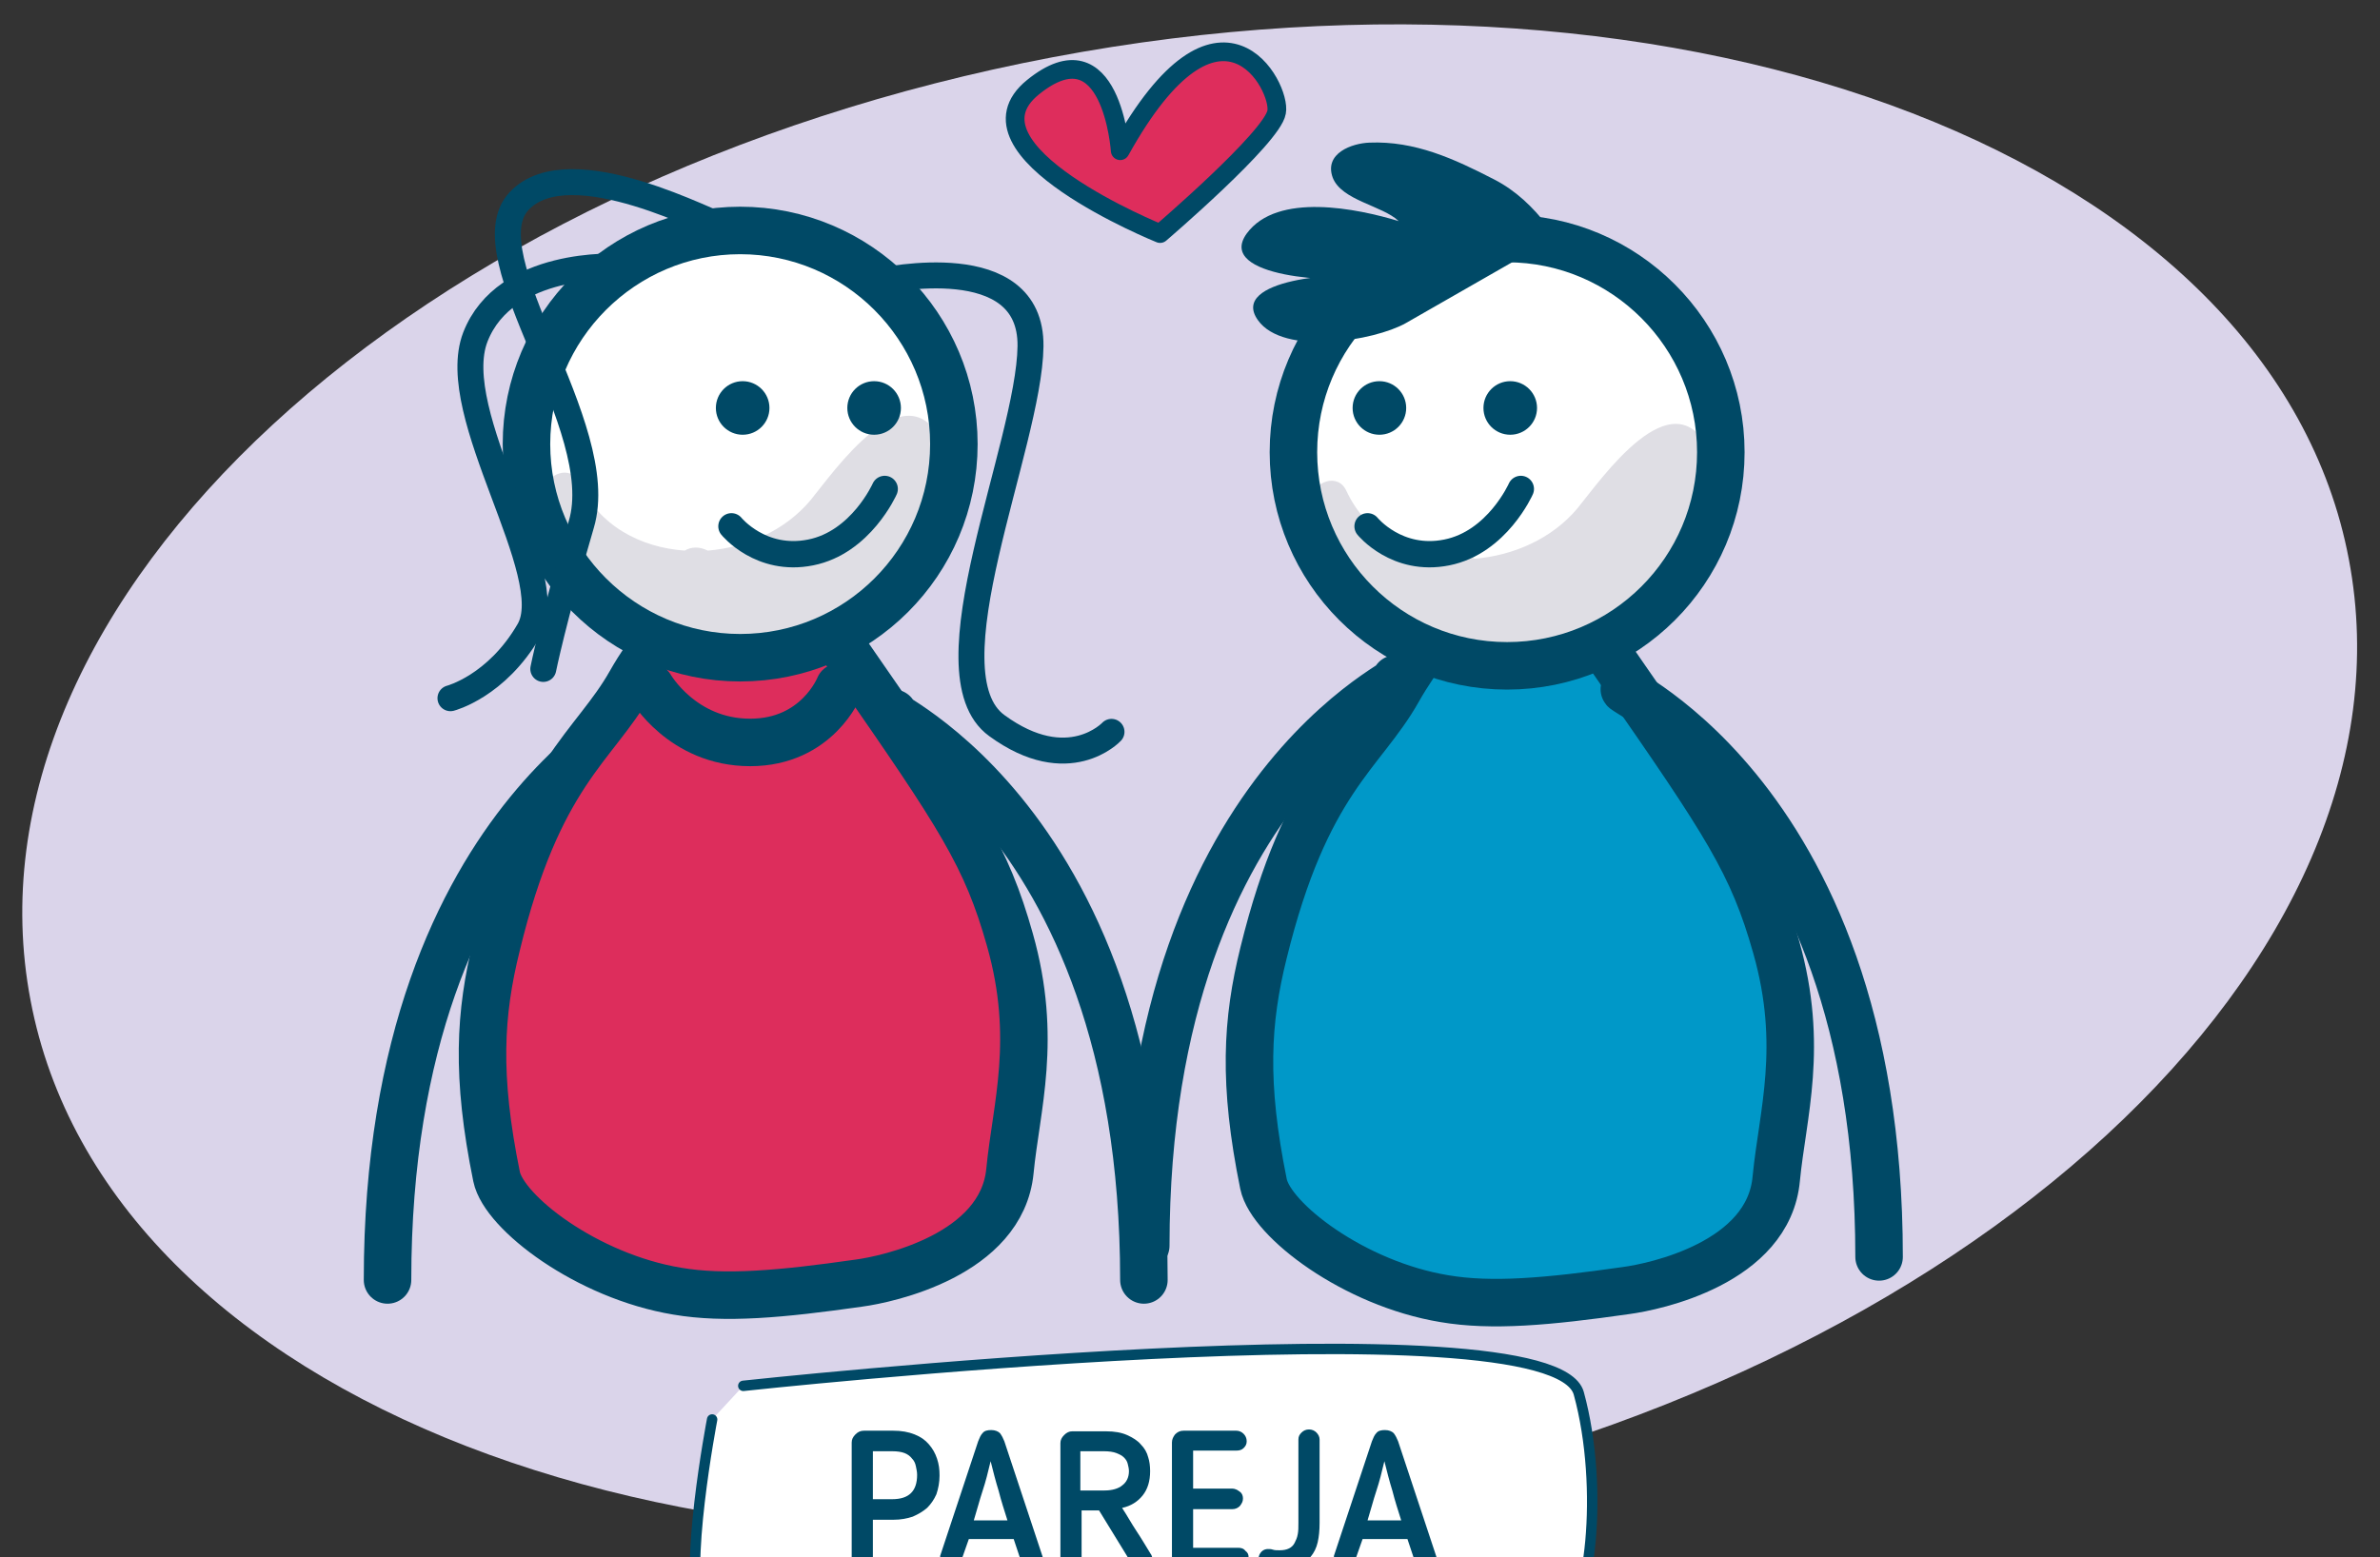 <?xml version="1.0" encoding="utf-8"?>
<!-- Generator: Adobe Illustrator 19.0.0, SVG Export Plug-In . SVG Version: 6.00 Build 0)  -->
<svg version="1.1" id="Capa_1" xmlns="http://www.w3.org/2000/svg" xmlns:xlink="http://www.w3.org/1999/xlink" x="0px" y="0px"
	 viewBox="-114 272 382 250" style="enable-background:new -114 272 382 250;" xml:space="preserve">
<rect x="-114" y="272" width="382" height="250" fill="#333333" stroke="none"/>
<style type="text/css">
	.st0{fill:#DAD4EA;}
	.st1{fill:#0098C8;}
	.st2{fill:none;stroke:#004966;stroke-width:7.626;stroke-miterlimit:10;}
	.st3{fill:#FFFFFF;}
	.st4{fill:#DFDEE4;}
	.st5{fill:none;stroke:#004966;stroke-width:7.626;stroke-linecap:round;stroke-miterlimit:10;}
	.st6{fill:#DD2D5C;}
	.st7{fill:none;stroke:#004966;stroke-width:4.225;stroke-linecap:round;stroke-miterlimit:10;}
	.st8{fill:#004966;}
	.st9{fill:none;stroke:#004966;stroke-width:4.166;stroke-linecap:round;stroke-miterlimit:10;}
	.st10{fill:#DE2D5C;stroke:#004966;stroke-width:3;stroke-linecap:round;stroke-linejoin:round;stroke-miterlimit:10;}
	.st11{fill:#FFFFFF;stroke:#004966;stroke-width:1.671;stroke-linecap:round;stroke-miterlimit:10;}
</style>
<g>
	<path class="st0" d="M263,361.8c12.2,64.1-61.2,131.9-164,151.4c-102.8,19.5-196-16.6-208.1-80.6c-12.2-64.1,61.2-131.9,164-151.4
		C157.7,261.7,250.9,297.8,263,361.8z"/>
	<g>
		<path class="st1" d="M111.5,382.8c-5.8,10.3-14.8,14.5-21.5,42.2c-2.7,10.9-3.3,20.9,0,37.1c1.2,5.8,14.5,16,29,18.4
			c7.6,1.3,16.6,0.5,29.2-1.3c4.5-0.6,22.9-4.4,24.1-18c1-10.3,4.5-21.2,0-37.1c-3.8-13.5-8-19.8-24.8-44
			c-16.7-24-15.4-23.6-15.4-23.6S117.5,372.3,111.5,382.8"/>
		<path class="st1" d="M161.2,403.6c-2.6-5.4-6.2-10.4-8.8-15.9c-1.3-2.8-3.2-7.1-6.6-8.1c-0.6-0.5-1.3-0.9-2.1-1.1
			c0.8-0.4,1.7-0.8,2.5-1.3c0.9-0.5,1.8-1.1,2.8-1.7c-5.5,1.4-10.9,2.7-15.6,6c0.6-0.1,1.3-0.2,1.9-0.3c-1.2,1.4-2,3.2-2,5.4
			c0,5.8,3.2,11,6.3,15.8c5.3,8,9,14.8,10.2,24.4c1,8.2,0.2,17.1-1.8,25.1c-1.5,6.3-7.6,10.1-8.8,16.4c-1.2,6.5,4.3,6.7,9.6,5.4
			c1.3,0.3,2.7,0.1,3.4-1c1.5-0.5,2.8-1.1,3.7-1.5c10.5-5,14.1-13.9,14.8-24.6C171.7,431.7,167.7,417.1,161.2,403.6"/>
		<path class="st2" d="M110.4,382.8c-5.8,10.3-14.8,14.5-21.6,42.2c-2.7,10.9-3.3,20.9,0,37.1c1.2,5.8,14.5,16,29,18.4
			c7.6,1.3,16.6,0.5,29.2-1.3c4.5-0.6,22.9-4.4,24.1-18c1-10.3,4.5-21.2,0-37.1c-3.8-13.5-8-19.8-24.8-44
			c-16.7-24-15.4-23.6-15.4-23.6S116.3,372.3,110.4,382.8z"/>
		<path class="st3" d="M163.4,344.6c0,19-15.4,34.3-34.3,34.3s-34.4-15.3-34.4-34.3s15.4-34.3,34.3-34.3S163.4,325.7,163.4,344.6"/>
		<path class="st4" d="M133.4,378.4c3.2-1.1,6.5-2.1,9.6-3.5c-0.2-0.1-0.3-0.2-0.5-0.2c0.8-0.4,1.7-0.8,2.5-1.3
			c9.7-5.4,20.8-17.8,15.4-29c-5.9-12.2-17.5,4.7-21.2,9.2c-4.1,4.9-10.3,7.6-16.5,8.1c-1.4-0.7-2.7-0.6-3.7,0
			c-7.1-0.5-13.7-4-16.9-10.9c-1.4-3-5.3-1.4-5.7,1.3c-2.5-1.2-6,1.6-4.2,4.2c0.7,1.1,1.5,2.1,2.3,3.2c0.6,2.9,2.6,5.3,4.9,7.2
			c0.7,0.6,1.5,0.8,2.2,0.8c0.1,0.6,0.4,1.2,0.9,1.7c9.4,7.2,20.6,10.4,31.6,8.3C133.9,377.7,133.4,378,133.4,378.4"/>
		<path class="st2" d="M162.2,344.6c0,19-15.4,34.3-34.3,34.3c-19,0-34.3-15.4-34.3-34.3c0-19,15.4-34.3,34.3-34.3
			S162.2,325.7,162.2,344.6z"/>
		<path class="st5" d="M29.4,386.5c-6.9-1.9,40.2,13.9,40.2,91"/>
		<path class="st5" d="M147.4,382.8c-6.9-1.9,40.2,13.9,40.2,91"/>
		<path class="st5" d="M-11.7,386.5c6.9-1.9-40.1,13.9-40.1,91"/>
		<path class="st5" d="M110,381c6.9-1.9-40.1,13.9-40.1,91"/>
		<path class="st6" d="M-11.6,381.6c-5.8,10.3-14.8,14.5-21.5,42.2c-2.7,10.9-3.3,20.9,0,37.1c1.2,5.8,14.5,16,29,18.4
			c7.6,1.3,16.6,0.5,29.2-1.3c4.5-0.6,22.9-4.5,24.2-18c1-10.3,4.5-21.2,0-37.1c-3.8-13.5-8-19.8-24.8-44
			c-16.7-24-15.4-23.6-15.4-23.6S-5.6,371-11.6,381.6"/>
		<path class="st6" d="M38.1,402.3c-2.6-5.4-6.2-10.4-8.8-15.9c-1.3-2.8-3.2-7.1-6.6-8.1c-0.6-0.5-1.3-0.9-2.1-1.1
			c0.8-0.4,1.7-0.8,2.5-1.3c0.9-0.5,1.9-1.1,2.8-1.7c-5.5,1.4-10.9,2.7-15.6,6c0.6-0.1,1.3-0.2,1.9-0.3c-1.2,1.4-2,3.2-2,5.4
			c0,5.8,3.2,11,6.3,15.8c5.3,8.1,9,14.8,10.2,24.4c1,8.2,0.2,17.1-1.8,25.1c-1.5,6.3-7.6,10.1-8.8,16.4c-1.2,6.5,4.3,6.7,9.6,5.4
			c1.3,0.3,2.7,0.1,3.4-1c1.5-0.5,2.8-1.1,3.7-1.5c10.5-5,14.1-13.9,14.8-24.6C48.6,430.4,44.6,415.8,38.1,402.3"/>
		<path class="st2" d="M-12.8,381.6c-5.8,10.3-14.8,14.5-21.5,42.2c-2.7,10.9-3.3,20.9,0,37.1c1.2,5.8,14.5,16,29,18.4
			c7.6,1.3,16.6,0.5,29.2-1.3c4.5-0.6,22.9-4.5,24.2-18c1-10.3,4.5-21.2,0-37.1c-3.8-13.5-8-19.8-24.8-44
			c-16.7-24-15.4-23.6-15.4-23.6S-6.8,371-12.8,381.6z"/>
		<path class="st3" d="M40.4,343.3c0,19-15.4,34.3-34.3,34.3c-19,0-34.3-15.4-34.3-34.3S-12.8,309,6.1,309S40.4,324.4,40.4,343.3"/>
		<path class="st4" d="M10.3,377.1c3.2-1.1,6.5-2.1,9.6-3.5c-0.2-0.1-0.3-0.2-0.5-0.2c0.8-0.4,1.7-0.8,2.5-1.3
			c9.7-5.3,20.8-17.8,15.4-29c-5.9-12.2-17.5,4.7-21.2,9.2c-4.1,4.9-10.3,7.6-16.5,8.1c-1.4-0.7-2.7-0.6-3.7,0
			c-7.1-0.5-13.8-4-16.9-10.9c-1.4-3-5.3-1.4-5.7,1.3c-2.5-1.2-6,1.6-4.2,4.2c0.7,1.1,1.5,2.1,2.3,3.2c0.6,2.9,2.6,5.3,4.9,7.2
			c0.7,0.6,1.5,0.8,2.2,0.8c0.1,0.6,0.4,1.2,0.9,1.7c9.4,7.2,20.6,10.4,31.6,8.3C10.6,376.5,10.4,376.8,10.3,377.1"/>
		<path class="st2" d="M39.1,343.3c0,19-15.4,34.3-34.3,34.3s-34.3-15.4-34.3-34.3S-14.1,309,4.8,309S39.1,324.4,39.1,343.3z"/>
		<path class="st5" d="M-9.6,382.3c0,0,5.1,8.9,16,8.9c10.8,0,14.3-8.9,14.3-8.9"/>
		<g>
			<path class="st7" d="M3.4,356.5c0,0,4.7,5.8,12.7,4.2c8.1-1.6,11.9-10.2,11.9-10.2"/>
			<circle class="st8" cx="5.2" cy="337.5" r="4.3"/>
			<circle class="st8" cx="26.3" cy="337.5" r="4.3"/>
		</g>
		<g>
			<path class="st7" d="M105.5,356.5c0,0,4.7,5.8,12.7,4.2c8.1-1.6,11.9-10.2,11.9-10.2"/>
			<circle class="st8" cx="107.4" cy="337.5" r="4.3"/>
			<circle class="st8" cx="128.4" cy="337.5" r="4.3"/>
		</g>
		<path class="st8" d="M135.7,310.1c0.1,1.1-0.9-1.2-1.3-1.8c-2.4-3.1-5.1-5.7-8.6-7.5c-6.4-3.3-12.7-6.2-20-5.9
			c-2.8,0.1-7.3,1.7-5.9,5.6c1.4,3.7,8,4.5,10.6,7c-6.6-2-19.5-4.7-24.4,2c-5.1,7.1,14.9,8,19,7c-3.5-0.9-21.9,0.3-17.2,6.9
			c4.1,5.8,18.7,3.3,23.7,0.5"/>
		<path class="st9" d="M-14.5,314.8c-0.6,0-18.4-1-23.2,11.3c-4.8,12.4,13.8,38.1,8.6,47.1s-12.6,10.9-12.6,10.9"/>
		<path class="st9" d="M27.1,317.1c0.8,0,24.5-5.4,24.3,10.5s-17,52.5-5.4,60.9c11.5,8.4,18.4,1,18.4,1"/>
		<path class="st9" d="M2,308.3c-1,0.2-24.5-12.8-32.7-4s14.7,36.2,10,51.9c-4.6,15.7-6.1,23.2-6.1,23.2"/>
	</g>
</g>
<path class="st10" d="M65.8,296.2c0,0-1.4-20.4-14-10.2c-12.6,10.2,20.4,23.5,20.4,23.5s18-15.4,18.7-19.5
	C91.7,286,81.9,267.2,65.8,296.2z"/>
<path class="st11" d="M0.3,499.9c0,0-4.8,25.1-1.7,30.6c3,5.5,133.7,2.5,138.1,1.8c4.4-0.8,6.9-21.3,2.7-36.6
	c-4.2-15.3-134.1-1.2-134.1-1.2"/>
<g>
	<path class="st8" d="M26.1,515.9v6.4c0,0.4-0.2,0.8-0.5,1.2s-0.7,0.5-1.2,0.5c-0.5,0-0.9-0.2-1.2-0.5c-0.3-0.3-0.5-0.7-0.5-1.2
		v-18.7c0-0.5,0.2-0.9,0.6-1.3c0.4-0.4,0.8-0.6,1.4-0.6h4.6c1.4,0,2.5,0.2,3.5,0.6c1,0.4,1.7,0.9,2.3,1.6c0.6,0.7,1,1.4,1.3,2.3
		c0.3,0.9,0.4,1.7,0.4,2.7c0,1.1-0.2,2.1-0.5,3c-0.4,0.9-0.9,1.6-1.5,2.2c-0.7,0.6-1.4,1-2.3,1.4c-0.9,0.3-1.9,0.5-3.1,0.5H26.1z
		 M26.1,512.7h3.1c2.7,0,4-1.3,4-3.9c0-0.5-0.1-0.9-0.2-1.4c-0.1-0.5-0.3-0.9-0.6-1.2c-0.3-0.4-0.7-0.7-1.2-0.9
		c-0.5-0.2-1.2-0.3-2-0.3h-3.1V512.7z"/>
	<path class="st8" d="M40.2,522.8c-0.1,0.4-0.3,0.7-0.7,0.9c-0.3,0.2-0.7,0.3-0.9,0.3c-0.5,0-0.9-0.1-1.2-0.4
		c-0.4-0.3-0.5-0.7-0.5-1.2c0-0.1,0-0.2,0-0.3c0-0.1,0-0.2,0-0.3l6.1-18.4c0.2-0.5,0.4-1,0.7-1.3c0.3-0.4,0.8-0.5,1.4-0.5
		c0.6,0,1.1,0.2,1.4,0.5c0.3,0.4,0.5,0.8,0.7,1.3l6.1,18.4c0,0.1,0.1,0.2,0.1,0.3c0,0.1,0,0.2,0,0.3c0,0.5-0.2,0.9-0.5,1.2
		c-0.3,0.3-0.8,0.4-1.3,0.4c-0.6,0-1-0.2-1.2-0.5c-0.2-0.4-0.5-0.8-0.7-1.4l-1-3h-7.2L40.2,522.8z M45,506.6
		c-0.4,1.7-0.8,3.3-1.3,4.8c-0.5,1.5-0.9,3.1-1.4,4.7h5.4c-0.5-1.6-1-3.1-1.4-4.7C45.8,509.8,45.4,508.2,45,506.6z"/>
	<path class="st8" d="M70.6,508.2c0,1.6-0.4,2.9-1.2,3.9c-0.8,1-1.9,1.7-3.3,2c0.8,1.2,1.5,2.5,2.3,3.7c0.8,1.2,1.5,2.4,2.3,3.7
		c0.1,0.1,0.1,0.2,0.2,0.4c0,0.2,0.1,0.3,0.1,0.4c0,0.5-0.2,0.9-0.6,1.2c-0.4,0.3-0.8,0.5-1.2,0.5c-0.6,0-1.1-0.2-1.4-0.7l-5.4-8.8
		h-2.8v7.9c0,0.4-0.2,0.8-0.5,1.2s-0.8,0.5-1.2,0.5c-0.5,0-0.9-0.2-1.2-0.5s-0.5-0.7-0.5-1.2v-18.7c0-0.5,0.2-0.9,0.6-1.3
		c0.4-0.4,0.8-0.6,1.3-0.6h5.4c1.4,0,2.5,0.2,3.4,0.6c0.9,0.4,1.7,0.9,2.2,1.5c0.6,0.6,1,1.3,1.2,2.1
		C70.5,506.6,70.6,507.4,70.6,508.2z M67.2,508.2c0-0.4-0.1-0.8-0.2-1.2c-0.1-0.4-0.3-0.7-0.6-1c-0.3-0.3-0.7-0.5-1.2-0.7
		c-0.5-0.2-1.2-0.3-2-0.3h-3.8v6.3h3.9c1.2,0,2.2-0.3,2.8-0.8C66.8,510,67.2,509.2,67.2,508.2z"/>
	<path class="st8" d="M86.4,522c0,0.5-0.2,0.9-0.5,1.2c-0.3,0.3-0.7,0.5-1.2,0.5h-8.2c-0.6,0-1.2-0.1-1.7-0.4
		c-0.5-0.3-0.7-0.7-0.7-1.4v-18.3c0-0.5,0.2-0.9,0.5-1.3c0.4-0.4,0.8-0.6,1.4-0.6h8.4c0.5,0,0.9,0.2,1.2,0.5
		c0.3,0.3,0.5,0.7,0.5,1.2c0,0.5-0.2,0.8-0.5,1.1c-0.3,0.3-0.7,0.4-1.2,0.4h-6.9v6.1h6.3c0.4,0,0.8,0.2,1.2,0.5
		c0.4,0.3,0.5,0.7,0.5,1.1c0,0.5-0.2,0.8-0.5,1.2c-0.3,0.3-0.7,0.5-1.2,0.5h-6.3v6.2h7.2c0.5,0,0.9,0.1,1.2,0.5
		C86.3,521.3,86.4,521.6,86.4,522z"/>
	<path class="st8" d="M97.8,516.5c0,1.2-0.1,2.2-0.3,3.1c-0.2,0.9-0.6,1.7-1.1,2.3c-0.5,0.6-1.2,1.1-2.1,1.5S92.3,524,91,524
		c-0.2,0-0.6,0-0.9,0c-0.4,0-0.7-0.1-1-0.2c-0.3-0.1-0.6-0.3-0.8-0.5c-0.2-0.2-0.3-0.6-0.3-1c0-0.5,0.2-0.9,0.5-1.2
		c0.3-0.3,0.7-0.4,1-0.4c0.3,0,0.5,0,0.8,0.1c0.3,0.1,0.6,0.1,1.1,0.1c0.6,0,1.1-0.1,1.5-0.3c0.4-0.2,0.7-0.5,0.9-0.9
		c0.2-0.4,0.4-0.8,0.5-1.4c0.1-0.5,0.1-1.1,0.1-1.8v-13.4c0-0.5,0.2-0.8,0.5-1.1c0.3-0.3,0.7-0.5,1.2-0.5c0.5,0,0.9,0.2,1.2,0.5
		c0.3,0.3,0.5,0.7,0.5,1.1V516.5z"/>
	<path class="st8" d="M103.4,522.8c-0.1,0.4-0.3,0.7-0.7,0.9c-0.3,0.2-0.7,0.3-0.9,0.3c-0.5,0-0.9-0.1-1.2-0.4
		c-0.4-0.3-0.5-0.7-0.5-1.2c0-0.1,0-0.2,0-0.3c0-0.1,0-0.2,0-0.3l6.1-18.4c0.2-0.5,0.4-1,0.7-1.3c0.3-0.4,0.8-0.5,1.4-0.5
		c0.6,0,1.1,0.2,1.4,0.5c0.3,0.4,0.5,0.8,0.7,1.3l6.1,18.4c0,0.1,0.1,0.2,0.1,0.3c0,0.1,0,0.2,0,0.3c0,0.5-0.2,0.9-0.5,1.2
		c-0.3,0.3-0.8,0.4-1.3,0.4c-0.6,0-1-0.2-1.2-0.5c-0.2-0.4-0.5-0.8-0.7-1.4l-1-3h-7.2L103.4,522.8z M108.2,506.6
		c-0.4,1.7-0.8,3.3-1.3,4.8c-0.5,1.5-0.9,3.1-1.4,4.7h5.4c-0.5-1.6-1-3.1-1.4-4.7C109,509.8,108.6,508.2,108.2,506.6z"/>
</g>
</svg>
